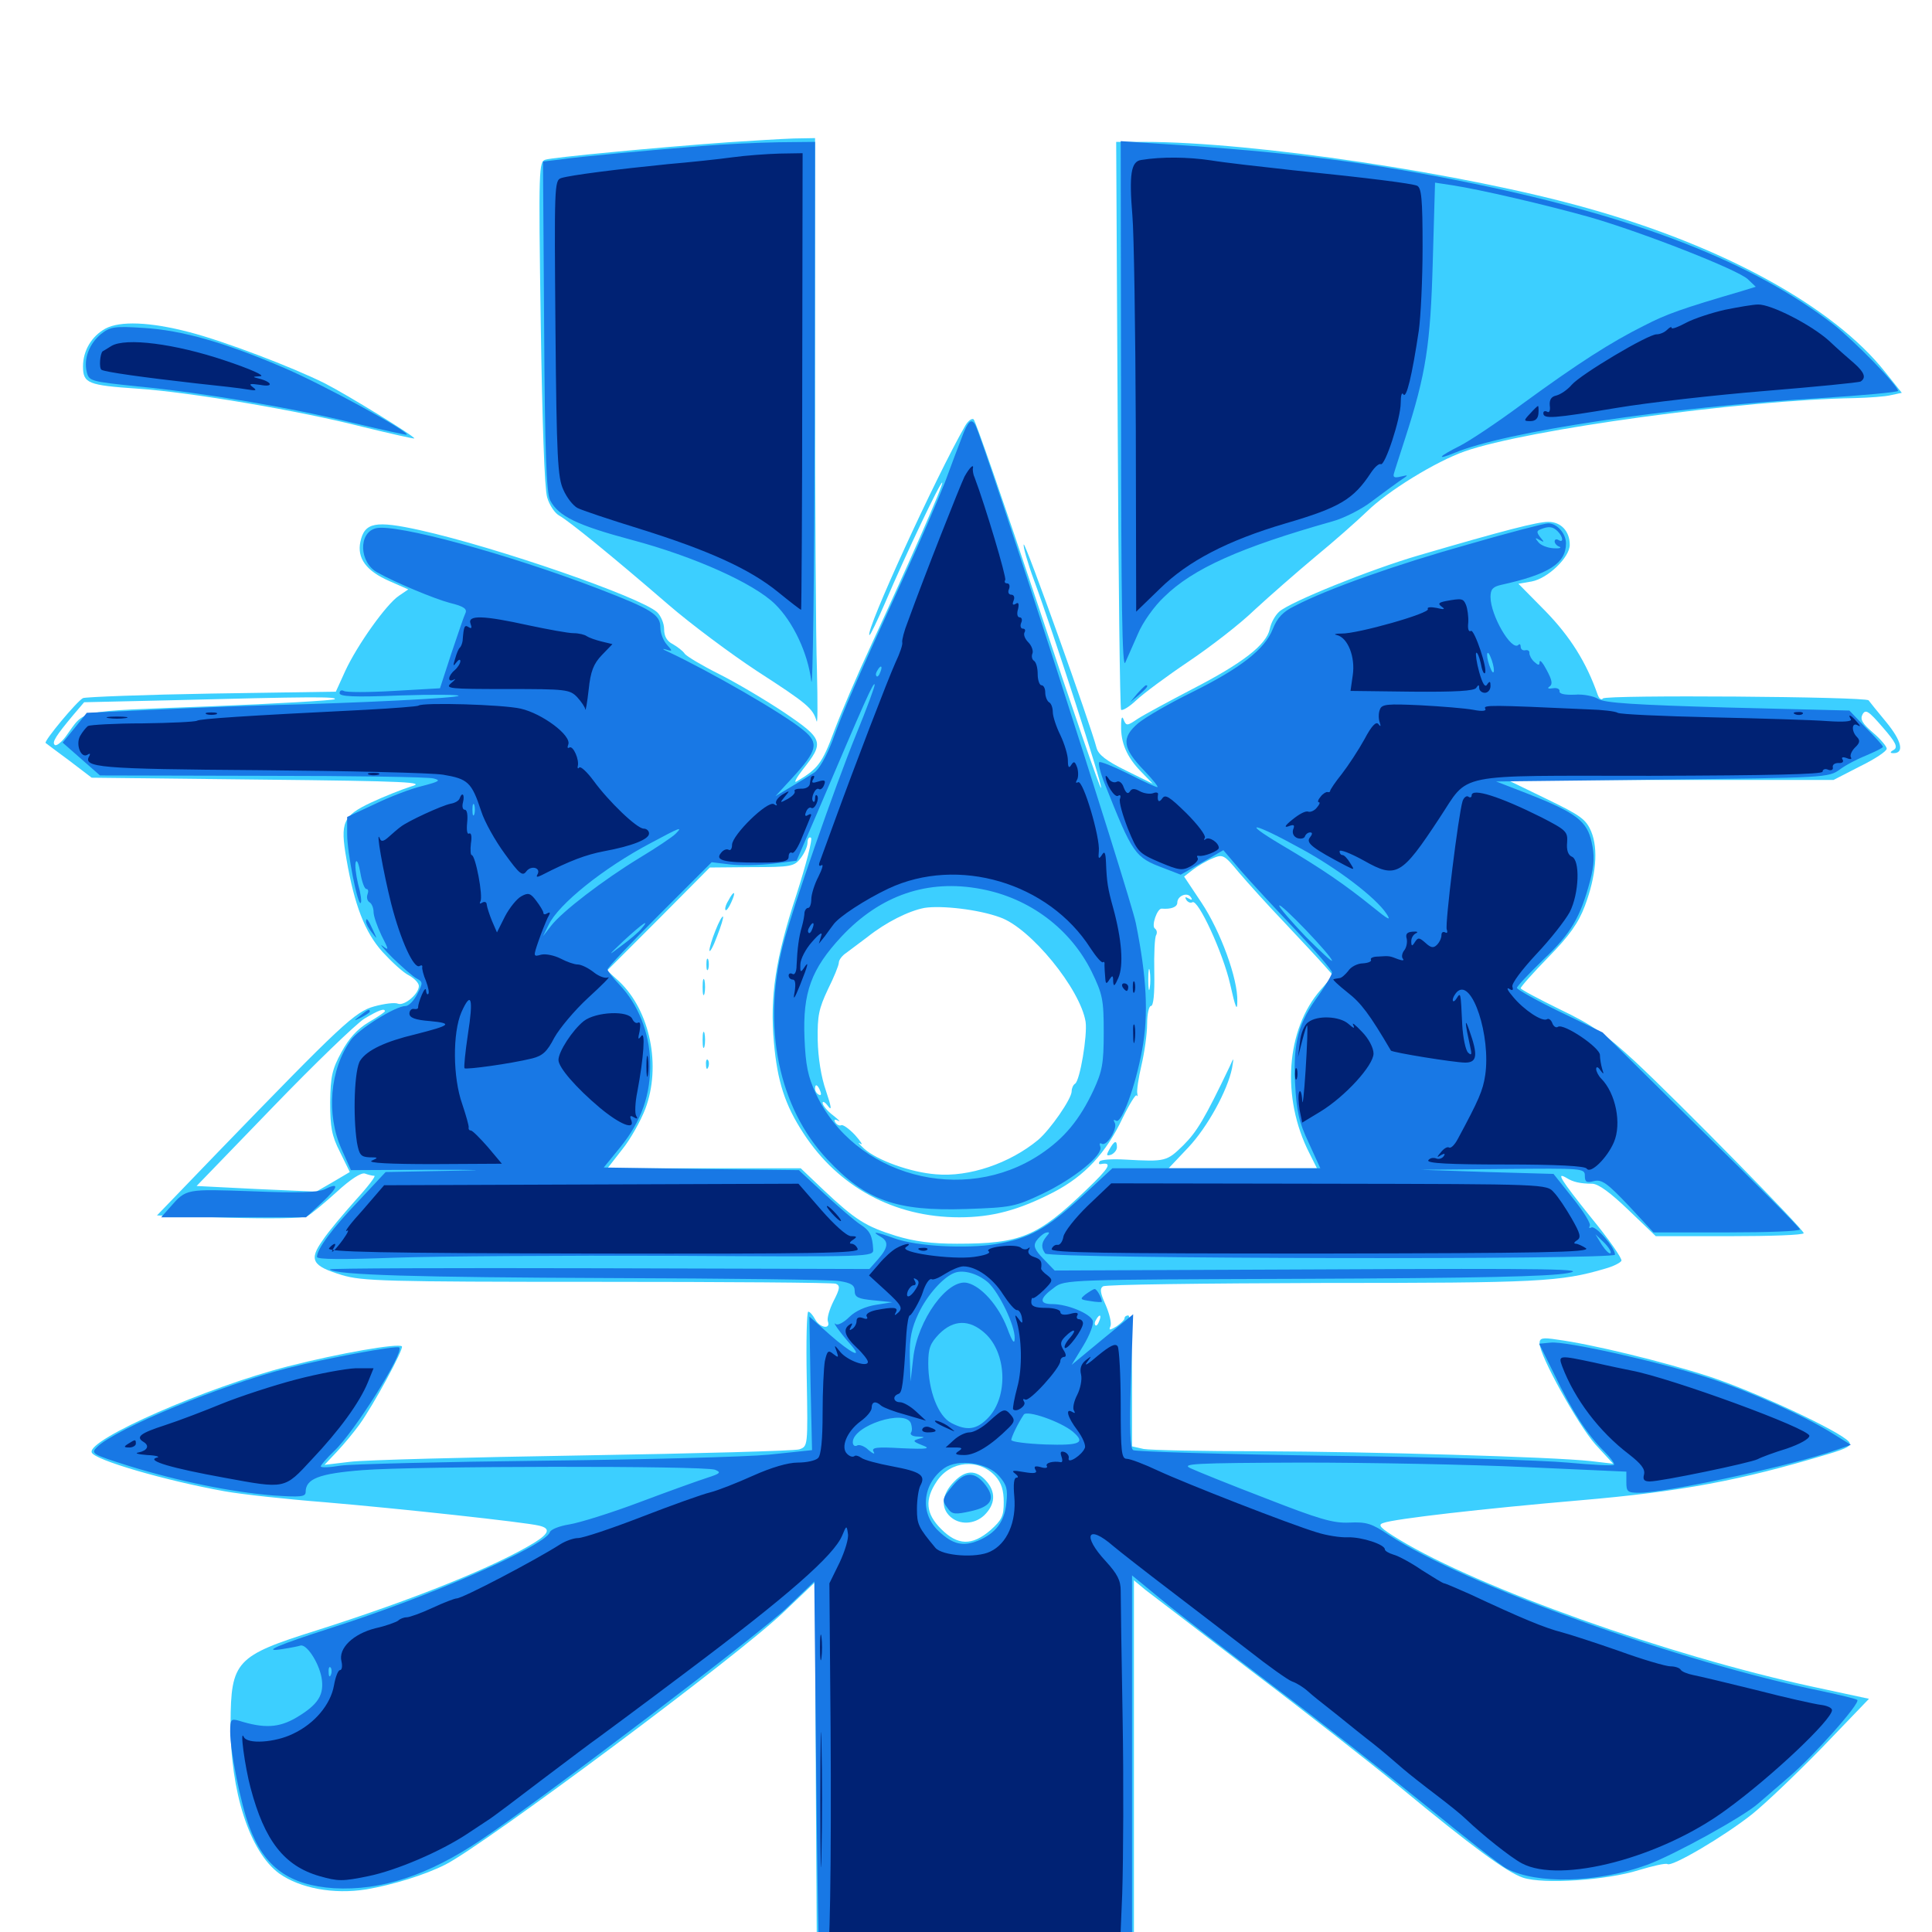 <svg xmlns="http://www.w3.org/2000/svg" viewBox="0 -1000 1000 1000">
	<path fill="#3ccfff" d="M376.953 -926.367C339.062 -923.633 286.328 -918.555 282.422 -917.383C278.906 -916.406 278.711 -913.672 279.883 -833.008C280.664 -781.25 281.836 -747.07 283.203 -742.578C284.375 -738.477 287.305 -734.18 289.648 -733.008C294.531 -730.273 316.016 -712.891 346.094 -686.914C357.617 -676.953 378.32 -661.523 391.992 -652.539C417.969 -635.742 420.703 -633.398 422.656 -626.758C423.242 -624.609 423.242 -636.328 422.852 -652.93C422.266 -669.531 421.875 -738.281 421.875 -805.859V-928.516L410.742 -928.32C404.492 -928.125 389.258 -927.148 376.953 -926.367ZM578.516 -780.273C578.906 -699.805 579.688 -633.398 580.273 -632.617C581.055 -632.031 584.57 -634.18 588.086 -637.5C591.797 -641.016 603.906 -650 615.234 -657.617C626.562 -665.234 641.992 -677.148 649.414 -684.375C657.031 -691.406 671.094 -703.711 680.664 -711.719C690.43 -719.727 702.344 -730.273 707.422 -735.156C718.359 -745.898 743.164 -761.133 758.203 -766.406C790.625 -777.734 901.953 -792.969 959.961 -793.945C967.383 -794.141 975.977 -794.727 978.906 -795.508L984.375 -796.68L975.781 -807.422C949.023 -841.211 892.188 -872.461 821.875 -892.188C758.398 -910.156 648.828 -926.562 592.188 -926.562H577.734ZM54.492 -829.883C47.461 -825.977 42.969 -818.555 42.969 -810.352C42.969 -801.562 45.508 -800.586 71.289 -798.828C98.047 -797.07 155.664 -787.305 187.5 -779.102C201.953 -775.586 214.062 -772.852 214.453 -773.047C215.234 -773.828 179.688 -795.703 168.164 -801.562C151.367 -809.961 116.016 -823.438 97.852 -828.125C77.539 -833.398 62.109 -833.984 54.492 -829.883ZM499.609 -779.688C484.375 -753.125 447.852 -673.438 450 -671.289C450.391 -670.898 453.906 -678.32 458.008 -687.695C469.141 -713.867 486.914 -750.977 487.695 -750.195C488.477 -749.414 470.898 -709.375 450.781 -665.82C443.75 -650.781 435.156 -630.664 431.641 -621.289C425.586 -604.883 423.242 -601.953 412.305 -595.508C410.742 -594.531 412.109 -597.266 415.43 -601.562C426.758 -615.82 426.367 -617.383 405.859 -631.25C395.898 -637.891 380.664 -646.875 372.07 -651.172C363.477 -655.469 355.664 -660.156 354.492 -661.523C353.516 -663.086 350.586 -665.234 348.242 -666.602C345.117 -668.164 343.75 -670.703 343.75 -674.414C343.75 -677.344 341.992 -681.445 340.039 -683.203C331.25 -691.016 257.617 -716.602 217.383 -725.586C194.336 -730.664 188.672 -729.688 186.523 -719.531C184.766 -711.133 189.453 -704.492 201.562 -699.219L211.328 -694.922L206.445 -691.602C200 -687.305 184.961 -666.211 178.711 -652.734L173.828 -641.992L109.766 -641.016C74.609 -640.43 44.531 -639.258 42.969 -638.672C39.844 -637.109 22.461 -616.211 23.633 -615.43C24.023 -615.039 29.688 -610.938 35.938 -606.25L47.461 -597.461L134.57 -596.484C211.523 -595.703 220.703 -595.117 212.891 -592.969C208.008 -591.406 198.633 -587.695 191.992 -584.57C177.539 -577.734 175.977 -574.414 179.297 -555.469C183.398 -531.641 188.867 -517.383 198.047 -507.227C202.734 -502.148 208.789 -496.484 211.719 -495.117C214.453 -493.555 216.797 -491.211 216.797 -489.648C216.797 -485.547 209.375 -479.297 206.055 -480.469C204.297 -481.25 198.828 -480.469 193.75 -479.102C183.789 -476.367 176.953 -469.922 112.305 -403.125L81.25 -370.898L118.359 -369.727C139.648 -369.141 156.836 -369.336 158.984 -370.508C160.938 -371.484 167.773 -377.148 174.219 -383.008C181.445 -389.648 186.914 -393.164 188.867 -392.578C190.43 -391.992 192.578 -391.406 193.75 -391.406C194.727 -391.406 190.43 -385.742 183.984 -378.711C177.734 -371.68 169.922 -362.5 166.992 -358.008C159.766 -347.852 161.523 -344.727 176.953 -340.039C187.5 -336.914 198.633 -336.523 309.18 -336.523C375.586 -336.523 431.055 -336.133 432.617 -335.547C434.961 -334.57 434.766 -333.008 431.445 -326.562C429.297 -322.266 427.93 -317.578 428.516 -316.016C430.078 -311.719 424.219 -312.695 421.875 -317.188C420.703 -319.336 419.141 -321.094 418.359 -321.094C417.578 -321.094 417.188 -305.469 417.578 -286.133C418.164 -251.367 418.164 -251.367 413.672 -249.805C411.133 -249.023 360.938 -247.656 301.758 -246.68C242.773 -245.703 188.477 -244.336 181.055 -243.359L167.969 -241.797L174.414 -248.633C178.125 -252.539 183.203 -258.789 185.938 -262.5C193.164 -272.461 209.18 -301.953 208.008 -303.125C206.25 -304.883 175.781 -299.609 149.023 -292.773C107.031 -282.031 45.117 -254.883 47.461 -248.242C48.633 -244.336 85.742 -233.594 116.211 -228.125C124.805 -226.562 148.047 -224.023 167.969 -222.461C207.227 -219.141 271.68 -212.109 278.906 -210.352C284.961 -208.984 284.375 -206.445 276.953 -201.758C256.641 -189.258 214.648 -172.266 163.672 -156.055C122.07 -142.969 119.531 -140.234 119.336 -108.203C119.141 -72.656 129.297 -41.406 144.531 -30.273C155.273 -22.656 172.656 -19.336 189.648 -22.07C203.32 -24.414 219.922 -29.492 230.664 -34.961C250.977 -45.312 382.812 -143.555 405.664 -165.625L421.875 -181.055L422.266 -79.688L422.852 21.68H504.883H586.914V-80.078V-182.031L592.773 -177.148C596.094 -174.609 621.094 -155.469 648.438 -134.57C675.781 -113.867 710.156 -86.914 724.609 -75C761.914 -44.141 780.078 -30.859 788.281 -28.125C798.828 -24.609 831.641 -26.758 848.242 -32.031C855.469 -34.18 862.109 -35.742 863.086 -35.156C865.43 -33.594 892.578 -49.609 906.836 -60.938C913.672 -66.406 930.078 -82.031 943.359 -95.703L967.383 -120.703L938.281 -126.953C863.281 -143.164 765.82 -177.93 724.219 -203.125C714.258 -209.18 712.891 -210.742 716.016 -211.719C721.68 -213.867 767.773 -219.141 817.773 -223.438C870.312 -227.93 901.172 -233.789 945.898 -247.266C956.445 -250.391 958.594 -251.758 957.031 -253.711C952.539 -259.18 908.008 -279.883 884.766 -287.5C860.742 -295.312 823.633 -304.297 805.859 -306.641C798.242 -307.812 796.875 -307.422 796.875 -304.688C796.875 -298.242 816.797 -262.5 825.781 -252.344L834.961 -242.383L823.242 -243.75C803.906 -245.898 709.766 -248.633 652.148 -248.828C622.461 -248.828 595.312 -249.414 591.992 -250L585.938 -251.367V-285.156C585.938 -306.445 585.156 -319.141 583.984 -319.141C583.008 -319.141 582.031 -318.555 582.031 -317.578C582.031 -316.797 580.078 -315.039 577.93 -313.477C574.219 -311.328 573.828 -311.328 574.805 -313.672C575.391 -315.234 574.219 -320.117 572.266 -324.609C569.531 -330.664 569.141 -333.008 570.898 -334.18C572.266 -335.156 623.438 -335.742 684.57 -335.938C796.094 -335.938 807.812 -336.523 830.859 -343.359C835.156 -344.531 838.867 -346.484 839.258 -347.461C839.648 -348.633 832.617 -358.789 823.438 -369.922C807.812 -389.453 805.078 -393.75 810.938 -390.234C814.062 -388.281 817.773 -387.305 824.219 -387.305C827.539 -387.109 833.594 -382.617 842.969 -373.633L857.031 -360.156H895.312C916.406 -360.156 933.594 -360.742 933.594 -361.719C933.594 -363.672 869.141 -429.297 846.094 -450.781C831.055 -464.648 824.219 -469.531 807.422 -477.539C796.289 -483.008 787.109 -487.891 787.109 -488.477C787.109 -489.258 793.555 -496.484 801.367 -504.492C812.305 -515.625 816.992 -522.266 820.312 -531.055C826.172 -546.68 827.344 -560.547 823.633 -569.531C820.898 -575.977 818.164 -577.93 800.391 -586.523L780.273 -596.289H864.648H949.023L962.695 -603.32C970.312 -607.031 976.562 -611.133 976.562 -612.5C976.562 -613.672 973.438 -617.383 969.336 -620.898C963.867 -625.586 962.695 -627.734 964.062 -630.273C965.625 -633.008 967.188 -632.031 974.414 -623.633C981.25 -615.82 982.422 -613.281 980.273 -611.914C978.125 -610.742 978.125 -610.156 980.078 -610.156C985.742 -610.156 984.375 -616.406 976.367 -626.172C971.68 -631.836 967.578 -636.914 967.188 -637.5C965.82 -639.453 831.055 -640.43 829.688 -638.477C828.906 -637.5 827.734 -638.281 826.953 -640.43C821.094 -657.227 812.695 -670.508 800 -683.594L785.938 -697.852L792.773 -699.023C801.172 -700.586 812.5 -711.523 812.5 -717.969C812.5 -725 808.008 -729.883 801.367 -729.883C795.703 -729.883 778.906 -725.586 734.18 -712.5C709.375 -705.273 667.773 -688.477 662.109 -683.398C659.961 -681.445 657.812 -677.539 657.227 -674.414C655.469 -666.211 642.969 -656.641 617.188 -643.359C604.883 -636.914 592.188 -630.078 588.867 -627.93C583.398 -624.219 583.008 -624.219 581.641 -627.344C580.859 -629.688 580.273 -628.711 580.273 -624.414C580.078 -615.625 583.203 -608.203 590.43 -600.781L596.68 -594.336L582.812 -601.172C572.461 -606.25 568.555 -609.375 567.578 -612.891C564.648 -624.414 530.469 -720.117 529.883 -718.164C529.492 -717.188 531.836 -708.789 535.156 -699.805C545.117 -672.852 570.508 -594.336 569.922 -592.188C569.531 -591.211 554.883 -633.594 537.5 -686.133C519.922 -738.867 504.883 -782.422 503.906 -783.008C502.93 -783.594 500.977 -782.031 499.609 -779.688ZM173.242 -638.086C172.461 -637.5 143.164 -635.742 108.008 -634.375C37.5 -631.641 44.531 -633.008 33.984 -618.75C31.641 -615.625 29.102 -613.672 28.32 -614.453C26.758 -615.82 29.102 -619.336 37.891 -629.883L43.555 -636.523L86.719 -637.5C161.719 -639.453 174.609 -639.453 173.242 -638.086ZM940.82 -636.133C928.711 -636.914 900 -637.305 876.953 -637.109C835.938 -636.914 836.328 -636.719 895.703 -635.547C929.102 -634.766 957.422 -633.594 958.594 -632.812C959.766 -632.227 961.133 -632.422 961.719 -633.203C962.305 -634.18 952.93 -635.547 940.82 -636.133ZM412.109 -536.523C401.367 -503.906 398.438 -483.984 400.586 -460.352C402.344 -440.43 406.25 -428.125 415.82 -413.477C433.984 -385.547 462.891 -369.922 496.484 -369.922C513.672 -369.922 527.344 -373.633 545.508 -383.008C561.523 -391.406 572.461 -403.125 581.055 -421.289C584.57 -428.516 587.891 -433.789 588.281 -433.008C588.867 -432.227 588.867 -432.617 588.672 -433.984C588.281 -435.352 589.258 -441.992 590.82 -448.633C592.383 -455.273 593.75 -464.844 593.75 -470.117C593.75 -475.195 594.727 -479.297 595.703 -479.297C597.07 -479.297 597.656 -485.742 597.461 -496.68C597.266 -506.25 597.656 -515.039 598.438 -516.016C599.023 -517.188 598.828 -518.555 597.852 -519.336C595.703 -520.508 599.023 -530.078 601.367 -529.688C606.055 -529.297 609.375 -530.469 609.375 -532.812C609.375 -536.328 614.648 -538.477 616.406 -535.547C617.383 -534.18 616.797 -533.984 615.234 -534.961C613.477 -535.938 613.086 -535.742 614.062 -534.18C614.844 -533.008 616.211 -532.422 617.188 -533.008C620.117 -534.766 633.008 -506.836 636.719 -490.625C639.453 -478.32 640.43 -476.172 640.43 -481.641C640.82 -493.359 631.641 -518.164 621.875 -532.812L612.891 -546.289L617.383 -549.805C619.922 -551.758 624.609 -554.492 627.539 -555.664C633.008 -558.008 633.594 -557.617 641.211 -548.438C645.703 -543.164 656.25 -531.445 665.039 -522.266C673.633 -513.086 682.812 -503.32 685.352 -500.391L690.039 -495.117L683.594 -487.695C665.625 -467.188 663.086 -431.836 677.734 -403.125L681.641 -395.312H643.359H604.883L615.039 -406.055C625 -416.602 635.352 -435.547 637.695 -447.07C638.672 -452.93 638.672 -452.93 636.523 -448.047C623.438 -420.703 619.531 -414.258 612.5 -407.227C603.906 -398.828 603.32 -398.633 582.422 -399.805C575.586 -400.195 569.727 -399.805 569.141 -398.828C568.555 -397.852 568.75 -397.266 569.727 -397.461C575.977 -398.633 574.414 -395.703 562.305 -384.18C536.914 -359.766 528.32 -356.25 495.312 -356.25C482.227 -356.25 473.242 -357.422 463.672 -360.352C448.047 -365.234 442.773 -368.555 426.367 -383.984L414.453 -395.312H364.453H314.453L322.07 -405.078C326.367 -410.352 331.641 -419.922 333.984 -425.977C342.383 -448.242 336.523 -476.758 320.508 -491.992L314.258 -497.656L340.82 -524.219L367.383 -550.977L389.258 -551.172C409.57 -551.172 411.133 -551.562 414.453 -555.859C416.406 -558.398 417.969 -561.914 417.969 -563.867C417.969 -565.82 418.75 -566.992 419.727 -566.406C420.703 -565.82 417.188 -552.344 412.109 -536.523ZM504.492 -538.477C505.664 -539.062 504.688 -539.453 501.953 -539.453C499.219 -539.453 498.242 -539.062 499.609 -538.477C500.781 -538.086 503.125 -538.086 504.492 -538.477ZM517.578 -525.195C533.398 -519.727 559.18 -488.086 561.914 -471.094C562.891 -464.062 558.984 -440.625 556.445 -439.062C555.469 -438.477 554.688 -436.719 554.688 -435.156C554.688 -431.25 543.555 -415.234 537.305 -409.961C522.656 -397.852 501.562 -390.625 484.375 -392.188C471.484 -393.164 453.906 -399.414 447.266 -405.469C444.531 -408.008 443.555 -409.18 445.312 -408.008C446.875 -407.031 445.703 -408.984 442.578 -412.5C439.453 -415.82 436.133 -418.164 435.352 -417.578C434.57 -417.188 433.203 -417.773 432.422 -418.945C431.445 -420.508 432.031 -420.898 433.789 -419.922C435.352 -419.141 434.18 -420.312 431.25 -422.656C428.125 -425 425.781 -427.93 425.781 -429.102C425.781 -430.273 427.148 -429.492 428.711 -427.344C430.664 -424.805 430.273 -427.148 427.539 -435.352C425 -442.578 423.438 -452.539 423.242 -461.719C423.047 -474.219 423.828 -477.93 428.516 -487.891C431.641 -494.141 434.18 -500.391 434.18 -501.758C434.18 -503.125 435.938 -505.469 438.086 -506.836C440.234 -508.398 445.117 -512.109 449.023 -515.039C458.594 -522.656 470.312 -528.516 478.516 -530.078C487.305 -531.445 506.445 -529.297 517.578 -525.195ZM595.117 -488.672C594.727 -486.133 594.336 -488.086 594.336 -492.969C594.336 -497.852 594.727 -499.805 595.117 -497.461C595.508 -494.922 595.508 -491.016 595.117 -488.672ZM199.219 -476.562C199.219 -476.172 195.508 -473.633 190.82 -470.898C184.961 -467.383 180.664 -462.695 176.758 -455.469C171.875 -446.484 171.094 -442.969 170.898 -429.492C170.898 -416.602 171.68 -412.109 175.977 -403.711L181.055 -393.359L172.461 -388.281L163.672 -383.203L132.812 -384.57L101.758 -386.133L141.211 -426.953C162.891 -449.414 184.18 -469.922 188.477 -472.656C195.898 -477.148 199.219 -478.32 199.219 -476.562ZM424.609 -435.156C425.195 -433.594 425 -432.812 423.828 -433.398C422.656 -433.984 421.875 -435.352 421.875 -436.523C421.875 -439.258 423.242 -438.672 424.609 -435.156ZM595.312 -347.07C598.242 -347.461 595.703 -347.852 589.844 -347.852C583.984 -347.852 581.445 -347.461 584.57 -347.07C587.5 -346.68 592.188 -346.68 595.312 -347.07ZM612.891 -345.117C614.648 -345.703 612.695 -346.094 608.398 -345.898C604.102 -345.898 602.539 -345.508 605.078 -345.117C607.422 -344.727 610.938 -344.727 612.891 -345.117ZM568.945 -316.211C568.359 -314.453 567.383 -313.477 566.992 -314.062C566.406 -314.648 566.602 -315.82 567.383 -316.992C569.141 -320.117 570.312 -319.531 568.945 -316.211ZM515.234 -235.938C518.359 -232.422 519.531 -228.516 519.531 -222.461C519.531 -215.234 518.555 -213.281 512.695 -208.008C503.125 -199.805 495.703 -200 487.109 -208.594C479.102 -216.602 478.516 -223.828 484.961 -233.398C491.992 -243.945 506.641 -245.312 515.234 -235.938ZM376.953 -533.789C375.586 -531.641 375 -529.297 375.586 -528.906C375.977 -528.516 377.344 -530.273 378.516 -533.008C381.25 -538.867 379.883 -539.453 376.953 -533.789ZM370.312 -518.359C368.555 -514.062 367.188 -509.375 367.188 -508.008C367.383 -506.836 369.141 -509.961 371.094 -515.234C373.242 -520.703 374.609 -525.195 374.219 -525.586C373.828 -525.977 372.07 -522.852 370.312 -518.359ZM365.625 -500.781C365.625 -498.047 366.016 -497.07 366.602 -498.438C366.992 -499.609 366.992 -501.953 366.602 -503.32C366.016 -504.492 365.625 -503.516 365.625 -500.781ZM363.672 -489.062C363.672 -485.352 364.062 -483.789 364.648 -485.742C365.039 -487.5 365.039 -490.625 364.648 -492.578C364.062 -494.336 363.672 -492.773 363.672 -489.062ZM363.672 -461.719C363.672 -458.008 364.062 -456.445 364.648 -458.398C365.039 -460.156 365.039 -463.281 364.648 -465.234C364.062 -466.992 363.672 -465.43 363.672 -461.719ZM365.43 -448.828C365.43 -446.68 366.016 -446.094 366.602 -447.656C367.188 -449.023 366.992 -450.781 366.406 -451.367C365.82 -452.148 365.234 -450.977 365.43 -448.828ZM574.219 -405.078C572.461 -401.953 572.656 -401.562 575.195 -402.344C576.758 -403.125 578.125 -404.688 578.125 -406.25C578.125 -410.156 576.758 -409.57 574.219 -405.078ZM493.945 -233.203C487.5 -226.758 486.719 -219.727 491.797 -215.039C496.68 -210.547 504.297 -210.938 509.375 -215.625C515.234 -221.289 515.625 -227.734 510.352 -233.594C505.273 -239.258 499.805 -239.258 493.945 -233.203Z"/>
	<path fill="#1878e5" d="M363.281 -924.414C336.523 -922.266 300 -918.945 289.453 -917.383L281.055 -916.406L281.641 -831.055C282.031 -766.016 282.812 -744.727 284.766 -741.016C289.062 -732.812 298.633 -728.125 327.148 -720.508C359.375 -711.914 390.234 -698.047 401.172 -687.305C410.547 -678.125 418.164 -661.914 419.922 -647.461C420.703 -641.406 421.484 -701.758 421.68 -781.641L421.875 -926.562L402.93 -926.367C392.383 -926.172 374.609 -925.391 363.281 -924.414ZM580.273 -789.648C580.273 -688.867 580.859 -653.516 582.422 -657.031C583.594 -659.766 586.523 -666.406 589.062 -672.07C591.406 -677.734 597.461 -686.328 602.539 -691.016C617.383 -705.664 641.797 -716.602 689.453 -730.078C695.312 -731.641 704.688 -736.328 709.961 -740.43C715.43 -744.531 722.07 -749.414 724.609 -751.172C729.297 -754.297 729.297 -754.297 725 -753.32C721.875 -752.539 720.898 -752.93 721.484 -754.883C721.875 -756.445 724.609 -764.648 727.344 -773.242C738.086 -806.445 740.43 -821.68 741.602 -864.648L742.773 -905.469L751.758 -904.102C765.82 -901.953 799.609 -894.141 823.242 -887.5C850.195 -879.688 899.219 -860.547 904.688 -855.469L908.789 -851.562L901.172 -849.219C870.508 -840.234 862.695 -837.5 850.977 -831.445C833.789 -822.852 816.992 -812.109 788.086 -791.016C775.195 -781.445 760.547 -771.68 755.469 -769.141C744.531 -763.672 742.969 -761.523 752.93 -765.625C779.102 -776.562 863.867 -789.258 942.188 -793.945C964.258 -795.312 982.422 -797.07 982.422 -797.656C982.422 -800.391 959.766 -823.633 949.023 -832.031C907.227 -864.258 848.047 -887.305 763.086 -904.883C708.594 -916.016 668.164 -921.289 600.195 -925.586L580.078 -926.953ZM52.344 -827.148C46.289 -822.266 43.164 -814.258 44.922 -807.422C46.094 -802.734 46.875 -802.539 71.289 -800C105.469 -796.68 150.391 -789.062 183.008 -781.055C197.852 -777.539 210.156 -774.805 210.547 -775C211.914 -776.562 166.797 -801.172 147.07 -809.57C116.602 -822.656 94.141 -829.102 74.219 -830.273C59.375 -831.25 57.031 -830.859 52.344 -827.148ZM497.852 -773.633C496.094 -769.141 492.188 -758.789 489.258 -750.781C486.133 -742.773 476.367 -719.922 467.188 -700C442.969 -647.07 436.523 -632.227 430.859 -616.602C427.734 -608.398 423.828 -601.562 421.289 -600C418.945 -598.438 413.477 -595.117 409.18 -592.578L401.367 -587.891L410.352 -597.656C423.047 -611.523 424.023 -615.43 415.82 -622.07C405.469 -630.664 367.383 -652.539 345.703 -662.695C342.969 -663.867 342.578 -664.453 344.531 -663.867C348.242 -662.695 348.242 -662.891 345.117 -666.406C343.359 -668.359 341.797 -672.266 341.797 -675.195C341.797 -681.836 337.5 -684.57 310.156 -695.117C262.891 -713.281 204.688 -729.102 194.531 -726.562C185.352 -724.219 185.938 -708.789 195.312 -703.711C204.297 -698.633 224.805 -690.039 233.008 -687.891C240.234 -686.133 241.992 -684.766 240.82 -682.422C240.039 -680.859 236.914 -671.484 233.594 -661.719L227.734 -643.75L203.906 -642.383C190.625 -641.602 178.906 -641.602 177.93 -642.383C176.758 -642.969 175.781 -642.578 175.781 -641.211C175.781 -639.453 183.398 -639.062 207.227 -640.039C224.414 -640.625 238.086 -640.43 237.305 -639.844C236.328 -638.672 186.328 -636.133 138.672 -634.961C125.195 -634.57 98.633 -633.594 79.492 -632.617L44.922 -631.055L38.672 -623.242L32.422 -615.625L42.188 -607.031L51.758 -598.633L135.742 -598.438C182.031 -598.438 221.875 -597.852 224.414 -597.07C228.32 -596.094 227.539 -595.508 218.555 -593.164C212.695 -591.797 201.562 -587.5 193.945 -583.789L179.688 -577.148V-568.164C179.688 -558.789 185.156 -531.055 186.719 -532.617C187.305 -533.203 186.719 -537.5 185.352 -542.383C184.18 -547.266 183.594 -552.539 184.18 -553.906C184.766 -555.273 185.742 -552.734 186.523 -548.242C187.305 -543.555 188.672 -539.844 189.648 -539.844C190.625 -539.844 190.82 -538.672 190.234 -537.109C189.648 -535.547 190.039 -533.789 191.211 -533.008C192.383 -532.422 193.359 -530.078 193.359 -527.93C193.359 -525.781 195.312 -520.312 197.461 -515.82C201.367 -508.203 201.367 -507.812 198.047 -510.352C196.094 -511.914 198.242 -509.18 203.125 -504.297C208.008 -499.609 213.477 -494.727 215.625 -493.555C218.945 -491.797 218.945 -491.211 216.016 -485.547C214.258 -482.031 211.523 -479.297 209.961 -479.297C204.688 -479.297 185.742 -467.383 181.641 -461.719C170.703 -446.484 168.75 -423.242 176.758 -405.273L181.641 -394.336L221.289 -394.531C251.758 -394.531 253.906 -394.336 230.273 -393.945L199.609 -393.359L185.742 -378.516C172.07 -364.258 164.062 -353.516 164.062 -349.414C164.062 -348.047 177.93 -348.047 204.492 -349.023C226.953 -349.805 291.797 -350.195 348.633 -350C451.172 -349.414 452.148 -349.414 451.953 -353.32C451.562 -360.547 450.195 -363.086 445.312 -366.211C442.578 -367.969 434.375 -375 426.953 -381.836L413.477 -394.336L362.891 -394.922L312.5 -395.703L321.094 -406.25C332.031 -419.727 336.914 -433.398 336.523 -450.391C336.133 -465.625 330.273 -480.273 320.508 -490.43C317.188 -493.945 314.453 -497.461 314.453 -498.242C314.453 -499.219 326.562 -511.914 341.406 -526.758L368.359 -553.711L378.125 -552.539C383.398 -551.953 393.164 -552.148 400 -552.93L412.305 -554.492L422.852 -578.906C448.047 -638.086 452.148 -647.266 452.734 -645.703C452.93 -644.922 448.633 -633.203 443.164 -619.922C432.031 -592.578 410.156 -529.688 405.273 -510.938C394.336 -468.555 403.125 -426.562 428.125 -400C448.242 -378.516 463.867 -373.047 500 -374.219C523.438 -375 525.391 -375.391 539.453 -382.031C555.859 -389.844 571.094 -402.148 569.531 -406.445C568.945 -408.008 569.141 -408.594 570.312 -408.008C572.852 -406.445 578.711 -416.016 576.953 -418.945C576.172 -420.312 576.367 -420.703 577.734 -419.922C580.469 -418.164 587.695 -437.5 591.211 -456.836C594.531 -475 593.555 -494.141 587.891 -522.266C584.766 -537.305 508.594 -774.219 504.688 -780.273C502.734 -783.594 500.977 -782.031 497.852 -773.633ZM455.664 -652.148C455.078 -650.391 454.102 -649.414 453.711 -650C453.125 -650.586 453.32 -651.758 454.102 -652.93C455.859 -656.055 457.031 -655.469 455.664 -652.148ZM260.352 -640.039C261.523 -640.625 260.156 -641.016 256.836 -641.016C253.711 -641.016 252.539 -640.625 254.492 -640.039C256.25 -639.648 258.984 -639.648 260.352 -640.039ZM245.508 -578.516C244.922 -577.148 244.531 -578.125 244.531 -580.859C244.531 -583.594 244.922 -584.57 245.508 -583.398C245.898 -582.031 245.898 -579.688 245.508 -578.516ZM349.609 -568.359C348.047 -566.797 339.648 -561.133 330.859 -555.859C312.305 -544.531 290.82 -528.125 285.156 -520.703L281.055 -515.43L283.984 -521.289C289.062 -532.031 312.5 -550.781 336.523 -563.477C352.148 -571.875 353.711 -572.461 349.609 -568.359ZM507.812 -539.844C533.008 -535.156 554.102 -519.141 565.039 -497.07C570.703 -485.352 571.289 -482.617 571.289 -465.625C571.289 -449.414 570.508 -445.508 566.016 -435.742C558.789 -420.312 550.781 -410.742 538.477 -402.539C498.633 -375.977 442.188 -391.211 422.266 -433.984C418.164 -442.773 416.992 -448.633 416.406 -462.695C415.43 -486.328 419.922 -498.438 435.547 -515.234C455.664 -536.719 480.273 -545.117 507.812 -539.844ZM332.031 -519.336C330.664 -517.578 325.781 -513.477 321.484 -510.352C314.258 -504.883 314.453 -505.078 323.047 -513.281C332.812 -522.266 336.719 -524.805 332.031 -519.336ZM759.766 -718.164C723.438 -708.008 687.305 -695.312 670.117 -686.328C664.062 -683.398 661.133 -680.273 658.789 -674.414C654.688 -663.867 641.992 -654.102 616.797 -641.602C605.664 -636.133 593.359 -629.102 589.258 -625.781C580.273 -618.164 580.859 -612.891 592.383 -600.977C596.875 -596.289 599.805 -592.578 599.023 -592.578C598.242 -592.578 591.406 -595.703 583.789 -599.609C576.172 -603.32 569.531 -606.055 568.945 -605.469C568.359 -604.883 569.531 -599.805 571.875 -594.141C586.328 -557.812 587.305 -556.25 602.539 -550.586L611.133 -547.266L622.07 -553.516L633.203 -559.961L642.188 -549.414C647.266 -543.555 659.961 -529.883 670.312 -518.945C680.859 -507.812 689.453 -497.852 689.453 -496.68C689.453 -495.508 686.328 -490.234 682.617 -484.961C672.07 -470.703 669.336 -460.742 670.312 -439.648C671.094 -424.805 672.266 -419.336 677.344 -408.594L683.398 -395.312H629.492H575.781L559.961 -380.664C541.602 -363.867 532.812 -358.984 515.43 -356.055C500.195 -353.516 474.609 -354.883 463.086 -358.984C453.32 -362.5 450.586 -362.891 455.664 -359.961C460.156 -357.422 459.766 -354.297 454.492 -348.242L450 -343.164L309.961 -343.555C232.812 -343.75 170.312 -343.555 170.703 -342.969C173.633 -340.039 216.406 -338.867 315.43 -338.477C376.758 -338.281 430.273 -337.695 434.57 -336.914C440.625 -335.938 442.383 -334.766 442.383 -331.836C442.383 -328.516 444.141 -327.734 452.148 -326.953L461.914 -325.977L453.32 -324.609C448.242 -323.828 442.773 -321.484 439.648 -318.359C436.719 -315.43 433.594 -313.867 432.617 -314.648C430.273 -316.602 435.352 -309.57 440.234 -304.102C447.07 -296.289 440.625 -299.414 429.492 -309.18L418.945 -318.555L419.531 -283.984L420.312 -249.414L398.047 -247.07C385.938 -245.898 333.398 -244.531 281.25 -243.945C229.102 -243.359 181.836 -242.188 176.367 -241.406C170.703 -240.43 166.016 -240.234 166.016 -241.016C166.016 -241.602 169.141 -245.312 173.047 -249.023C183.398 -258.789 209.375 -300 206.641 -302.539C205.469 -303.711 169.336 -297.07 148.633 -291.797C114.258 -283.008 59.961 -260.547 50.195 -250.977C46.875 -247.656 47.656 -247.266 66.797 -241.211C92.773 -233.203 119.727 -227.734 141.211 -225.977C155.469 -225 158.203 -225.195 158.203 -227.734C158.203 -234.57 165.039 -237.305 187.695 -239.062C214.258 -241.211 364.453 -241.406 370.117 -239.258C373.438 -237.891 372.852 -237.305 366.211 -235.156C361.914 -233.789 346.094 -228.125 331.055 -222.461C316.016 -216.797 299.609 -211.719 294.531 -210.938C289.648 -210.156 284.961 -208.398 284.57 -206.836C281.641 -199.609 222.07 -173.438 170.898 -157.227C144.141 -148.633 134.375 -144.531 146.484 -146.484C150.195 -147.07 154.297 -147.852 155.469 -148.242C158.594 -149.219 164.844 -139.844 166.406 -131.836C167.969 -122.852 164.844 -117.773 153.32 -110.938C144.336 -105.664 136.719 -105.273 123.633 -109.375C119.531 -110.547 119.141 -109.961 119.141 -103.711C119.141 -93.555 124.609 -66.211 129.102 -54.297C136.914 -33.398 149.805 -24.219 172.852 -22.656C197.266 -21.289 221.68 -29.297 249.219 -47.852C281.25 -69.336 394.141 -155.078 407.422 -167.969L421.484 -181.445L422.461 -81.25C423.047 -25.977 423.828 19.336 424.219 19.727C425.781 21.484 531.641 23.047 557.227 21.68L585.938 20.312V-82.031V-184.57L601.172 -172.07C609.375 -165.234 635.547 -145.117 659.18 -127.148C682.812 -109.375 718.359 -81.445 738.281 -65.234C758.203 -49.023 776.758 -34.375 779.883 -32.812C795.312 -24.609 826.953 -25.391 852.539 -34.766C866.406 -39.844 902.539 -59.766 910.156 -66.602C912.891 -68.945 919.922 -75 925.781 -80.078C938.867 -91.211 963.086 -118.555 961.328 -120.117C960.547 -120.703 952.539 -122.656 943.359 -124.609C869.727 -139.453 757.812 -179.883 718.945 -205.469C709.961 -211.523 707.227 -212.305 698.438 -211.914C690.039 -211.523 682.812 -213.672 655.273 -224.414C636.914 -231.445 619.531 -238.477 616.211 -240.039C611.133 -242.383 617.969 -242.773 673.828 -242.969C708.789 -242.969 760.742 -241.992 789.648 -240.625L841.797 -238.281V-232.812C841.797 -227.93 842.383 -227.344 848.438 -227.344C862.5 -227.344 926.758 -241.211 950.195 -249.414L958.008 -252.148L949.219 -257.617C934.766 -266.797 906.25 -279.688 884.57 -286.719C858.984 -295.117 810.742 -305.859 802.734 -305.078L796.68 -304.492L804.688 -288.281C813.477 -269.922 821.289 -257.812 830.273 -248.828C833.594 -245.508 835.938 -242.383 835.352 -241.797C834.766 -241.211 824.023 -241.797 811.328 -242.969C798.828 -244.141 743.555 -245.898 688.672 -246.484C633.789 -247.266 587.891 -248.633 586.523 -249.414C584.961 -250.391 584.57 -260.156 585.352 -285.352L586.523 -319.727L570.508 -306.641L554.688 -293.555L560.742 -303.516C564.062 -308.984 566.211 -314.648 565.625 -316.406C564.258 -320.117 552.539 -325 544.727 -325C537.695 -325 537.891 -327.93 545.703 -333.594C550.977 -337.695 553.32 -337.695 674.414 -338.086C764.844 -338.477 801.562 -339.258 811.328 -341.016C822.852 -343.164 803.32 -343.555 685.352 -342.969L545.898 -342.383L540.039 -348.438C535.547 -353.125 534.766 -355.078 536.328 -357.617C537.5 -359.375 539.648 -361.328 541.211 -361.914C543.359 -362.5 543.555 -362.109 541.602 -359.961C538.867 -356.641 538.867 -354.102 541.016 -351.172C543.359 -348.438 835.938 -347.852 835.938 -350.586C835.938 -354.297 825.781 -366.016 823.633 -364.648C822.656 -364.062 822.266 -364.453 822.852 -365.43C823.633 -366.602 819.531 -373.047 814.062 -379.883L804.102 -392.383L769.727 -393.359L735.352 -394.531L777.93 -394.922C819.336 -395.312 820.312 -395.312 820.312 -391.406C820.312 -388.086 821.289 -387.695 825 -388.672C829.102 -389.648 831.836 -387.695 842.969 -375.977L855.859 -362.109H893.75C914.648 -362.109 931.641 -362.695 931.641 -363.672C931.641 -364.453 908.594 -387.695 880.469 -415.234L829.492 -465.625L807.227 -476.367C795.117 -482.227 785.156 -487.891 785.156 -488.672C785.156 -489.453 791.406 -496.094 798.828 -503.32C813.086 -516.797 817.969 -525 823.047 -544.141C825.195 -552.344 825.391 -557.227 823.828 -564.062C821.484 -575 815.82 -579.297 791.016 -589.062L774.414 -595.508L860.352 -596.484C944.727 -597.461 946.484 -597.461 952.344 -601.758C955.469 -604.102 961.914 -607.422 966.406 -609.18C970.898 -611.133 974.609 -612.891 974.609 -613.477C974.609 -614.062 970.703 -618.359 965.82 -623.242L957.227 -632.227L894.141 -633.789C846.484 -635.156 830.273 -636.133 827.148 -638.281C825 -639.648 819.531 -640.82 815.039 -640.43C809.961 -640.234 807.031 -640.82 807.227 -642.188C807.422 -643.359 805.859 -644.141 803.711 -643.75C801.367 -643.359 800.586 -643.75 802.148 -644.727C803.711 -645.898 803.32 -648.047 800.586 -653.125C798.633 -656.836 797.07 -658.789 796.875 -657.422C796.875 -655.469 796.289 -655.469 794.141 -657.422C792.578 -658.789 791.602 -660.938 791.602 -661.914C791.797 -663.086 790.82 -663.672 789.648 -663.477C788.281 -663.086 787.109 -663.867 787.109 -665.234C787.109 -666.406 786.523 -666.992 785.938 -666.211C782.422 -662.695 771.484 -681.445 771.484 -691.016C771.484 -694.922 772.656 -696.289 776.953 -697.266C801.758 -702.734 810.547 -708.398 810.547 -718.75C810.547 -724.023 805.664 -729.297 801.172 -729.102C799.414 -729.102 780.664 -724.219 759.766 -718.164ZM806.25 -725C809.18 -722.07 809.375 -718.75 806.641 -720.508C805.664 -721.094 804.688 -720.898 804.688 -719.727C804.688 -718.75 805.859 -717.383 807.227 -716.992C808.398 -716.406 807.031 -716.016 804.102 -716.211C800.977 -716.406 797.461 -717.773 796.289 -719.336C794.336 -721.68 794.531 -721.875 796.875 -720.508C799.414 -719.141 799.414 -719.336 797.266 -721.875C795.312 -724.414 795.312 -725.195 797.266 -725.977C801.562 -727.734 803.711 -727.539 806.25 -725ZM773.242 -653.125C773.242 -651.367 772.461 -651.562 771.484 -654.102C770.508 -656.25 769.727 -659.375 769.727 -660.938C769.727 -662.695 770.508 -662.5 771.484 -659.961C772.461 -657.812 773.242 -654.688 773.242 -653.125ZM760.352 -638.086C765.82 -638.477 761.328 -638.672 750 -638.672C738.672 -638.672 734.18 -638.477 739.844 -638.086C745.312 -637.695 754.688 -637.695 760.352 -638.086ZM673.047 -560.938C692.578 -550.391 712.109 -535.352 717.578 -527.148C720.312 -523.047 718.75 -523.828 710.352 -530.664C696.289 -541.992 684.766 -550 663.281 -562.695C641.602 -575.586 648.633 -574.414 673.047 -560.938ZM689.453 -502.734C689.453 -501.953 683.398 -507.617 675.781 -515.234C668.359 -523.047 662.109 -530.273 662.109 -531.25C662.305 -533.398 689.453 -505.078 689.453 -502.734ZM833.594 -351.367C833.008 -350.781 831.055 -352.734 829.102 -355.664L825.781 -361.133L830.273 -356.836C832.617 -354.492 834.18 -351.953 833.594 -351.367ZM511.523 -336.133C517.188 -330.859 525.391 -313.867 525.195 -307.422C525.195 -303.906 524.023 -305.273 521.289 -312.695C516.797 -324.219 508.008 -334.18 500.781 -335.938C490.625 -338.477 474.805 -316.797 472.656 -296.875L471.289 -284.961L470.898 -297.656C470.703 -307.227 471.875 -312.695 475.391 -320.117C479.883 -329.688 488.281 -339.062 494.141 -341.211C498.828 -342.969 506.445 -340.625 511.523 -336.133ZM509.766 -309.961C521.094 -299.805 521.875 -277.344 511.719 -266.406C505.664 -259.961 500.586 -259.18 492.383 -263.477C485.547 -266.992 480.469 -280.273 480.469 -294.336C480.469 -302.148 481.445 -304.688 486.133 -309.57C493.555 -316.992 501.758 -317.188 509.766 -309.961ZM555.273 -258.984C562.109 -253.125 559.18 -251.758 541.016 -252.344C531.445 -252.734 523.438 -253.711 523.438 -254.688C523.438 -256.055 526.758 -263.086 529.883 -267.773C531.445 -270.312 548.828 -264.258 555.273 -258.984ZM471.484 -263.281C472.07 -261.523 472.266 -259.375 471.484 -258.398C470.898 -257.422 472.461 -256.445 475 -256.445C478.906 -256.25 478.906 -256.055 475.586 -255.273C472.266 -254.297 472.461 -253.906 477.344 -251.953C482.031 -250.195 480.273 -249.805 466.797 -250.391C453.516 -251.172 450.977 -250.781 452.148 -248.633C453.125 -247.07 451.953 -247.461 449.609 -249.414C447.461 -251.562 444.531 -252.539 443.555 -251.758C442.383 -251.172 441.406 -251.953 441.406 -253.516C441.406 -262.109 468.555 -270.898 471.484 -263.281ZM478.125 -247.07C476.758 -248.047 471.289 -248.633 465.82 -248.633C454.102 -248.438 456.055 -247.461 470.312 -246.289C476.562 -245.898 479.688 -246.094 478.125 -247.07ZM488.867 -243.555C490.039 -244.141 489.062 -244.531 486.328 -244.531C483.594 -244.531 482.617 -244.141 483.984 -243.555C485.156 -243.164 487.5 -243.164 488.867 -243.555ZM517.188 -235.938C521.094 -231.445 521.68 -229.102 520.898 -222.07C519.922 -212.305 515.43 -206.445 506.25 -202.539C498.438 -199.414 493.164 -200.586 485.938 -207.422C475.977 -216.602 477.344 -231.836 488.672 -240.039C495.898 -245.117 511.133 -242.969 517.188 -235.938ZM171.289 -133.203C170.703 -131.641 170.117 -132.227 170.117 -134.375C169.922 -136.523 170.508 -137.695 171.094 -136.914C171.68 -136.328 171.875 -134.57 171.289 -133.203ZM493.359 -231.25C487.5 -224.219 487.305 -223.438 490.82 -218.945C492.773 -216.211 494.531 -216.016 502.344 -217.773C513.086 -220.117 515.43 -224.219 510.156 -231.25C504.688 -238.477 499.414 -238.477 493.359 -231.25ZM588.672 -641.016L584.961 -636.523L589.453 -640.234C593.555 -643.75 594.727 -645.312 593.164 -645.312C592.773 -645.312 590.82 -643.359 588.672 -641.016ZM189.453 -523.047C189.453 -521.875 190.82 -519.336 192.578 -517.188C195.312 -513.672 195.312 -513.672 193.164 -518.359C190.43 -524.414 189.453 -525.391 189.453 -523.047ZM186.328 -474.219C182.812 -471.484 182.812 -471.289 187.109 -473.438C189.453 -474.609 191.406 -475.977 191.406 -476.367C191.406 -477.93 190.43 -477.539 186.328 -474.219ZM167.969 -384.375C164.453 -382.812 154.102 -382.422 130.469 -383.398C96.094 -384.57 96.484 -384.766 88.086 -375.195L83.398 -369.922H120.898H158.398L166.602 -377.539C175.391 -385.742 175.781 -388.281 167.969 -384.375ZM561.914 -330.078C558.789 -327.539 558.984 -327.344 564.453 -326.562C567.578 -325.977 570.312 -325.977 570.312 -326.172C570.312 -328.125 567.773 -332.812 566.602 -332.812C566.016 -332.812 563.867 -331.445 561.914 -330.078Z"/>
	<path fill="#002274" d="M378.906 -918.555C371.875 -917.578 357.031 -916.016 345.703 -915.039C320.312 -912.5 295.312 -909.375 290.43 -907.812C286.914 -906.641 286.914 -903.125 287.5 -830.273C288.086 -763.086 288.672 -752.734 291.602 -746.484C293.359 -742.383 296.68 -738.281 298.828 -737.109C300.977 -735.938 315.625 -731.055 331.445 -726.172C366.992 -715.039 388.086 -705.469 402.734 -693.555C408.984 -688.477 414.258 -684.375 414.648 -684.375C414.844 -684.375 415.234 -737.5 415.234 -802.539L415.43 -920.703L403.516 -920.508C396.875 -920.312 385.938 -919.531 378.906 -918.555ZM590.625 -917.188C585.352 -916.406 584.375 -909.57 586.133 -888.281C586.914 -879.688 587.695 -830.273 587.891 -778.125L588.086 -683.398L600.391 -695.312C614.844 -709.57 635.547 -720.312 665.43 -729.102C693.555 -737.305 700.586 -741.602 709.57 -755.273C711.523 -758.203 713.672 -760.156 714.648 -759.766C716.797 -758.398 725 -783.398 725 -791.406C725 -795.312 725.586 -797.266 726.367 -795.898C727.93 -793.359 730.859 -805.469 734.375 -828.906C735.352 -835.938 736.328 -855.273 736.328 -872.07C736.328 -897.266 735.742 -902.93 733.398 -903.906C730.078 -905.078 710.742 -907.617 668.945 -911.914C652.93 -913.672 633.789 -915.82 626.758 -916.992C615.039 -918.75 601.172 -918.945 590.625 -917.188ZM892.773 -839.648C885.938 -838.086 876.953 -835.156 872.852 -833.008C868.555 -830.664 865.234 -829.492 865.234 -830.273C865.234 -831.055 864.258 -830.664 862.891 -829.297C861.523 -827.93 859.18 -826.953 857.422 -826.953C852.93 -826.953 818.164 -806.25 813.477 -800.781C811.328 -798.242 807.812 -795.898 805.664 -795.312C802.93 -794.727 801.953 -793.164 802.148 -790.234C802.539 -787.5 801.953 -786.133 800.781 -786.914C799.609 -787.5 798.828 -787.109 798.828 -786.133C798.828 -783.008 803.906 -783.398 836.719 -788.867C852.93 -791.602 887.5 -795.508 913.672 -797.656C939.844 -799.805 961.914 -801.953 963.086 -802.539C966.016 -804.492 965.039 -807.227 959.766 -811.914C957.031 -814.258 950.977 -819.531 946.68 -823.633C937.305 -832.031 916.602 -842.578 909.961 -842.383C907.422 -842.383 899.609 -841.016 892.773 -839.648ZM57.617 -820.898C55.469 -819.531 53.516 -818.359 53.125 -818.164C51.758 -816.992 51.172 -809.375 52.539 -808.594C54.492 -807.422 74.023 -804.688 101.562 -801.562C112.891 -800.391 124.805 -799.023 127.93 -798.438C132.617 -797.656 133.203 -797.852 130.859 -799.609C128.516 -801.367 129.297 -801.562 134.766 -800.781C141.797 -799.414 141.016 -802.344 133.789 -804.102C130.469 -804.883 130.664 -805.078 134.766 -805.273C137.5 -805.469 129.688 -808.984 116.211 -813.477C90.625 -822.07 65.039 -825.391 57.617 -820.898ZM791.992 -785.938C788.477 -782.227 788.672 -782.031 792.188 -782.031C794.727 -782.031 796.094 -783.398 796.289 -785.938C796.484 -788.086 796.289 -789.844 796.094 -789.844C795.703 -789.844 793.945 -788.086 791.992 -785.938ZM499.219 -753.32C496.875 -748.438 478.906 -703.125 469.922 -678.32C467.969 -673.438 466.797 -668.75 466.992 -667.578C467.383 -666.602 465.82 -661.914 463.477 -657.031C459.375 -647.852 442.773 -604.688 431.641 -574.023C428.125 -564.453 424.805 -555.273 424.219 -553.711C423.633 -552.148 424.023 -551.367 425.195 -552.148C426.367 -552.93 425.586 -550.195 423.633 -546.289C421.484 -542.188 419.922 -536.914 419.922 -534.57C419.922 -532.031 419.141 -530.078 418.359 -530.078C417.383 -530.078 416.602 -528.906 416.406 -527.734C416.406 -526.367 415.82 -523.047 415.039 -520.312C413.477 -515.039 412.695 -508.984 412.305 -500.195C412.305 -497.07 411.328 -495.117 410.156 -495.898C409.18 -496.484 408.203 -496.094 408.203 -495.117C408.203 -493.945 409.18 -492.969 410.352 -492.969C411.719 -492.969 411.914 -490.625 411.328 -486.719C410.352 -481.836 411.133 -482.812 414.062 -490.039C418.359 -500.781 418.945 -503.32 416.016 -498.828C414.453 -496.484 414.062 -496.875 414.258 -500.781C414.258 -503.516 416.992 -508.789 420.312 -512.5C424.219 -516.992 425.977 -517.969 425 -515.43L423.828 -511.523L426.953 -515.43C428.516 -517.578 430.469 -520.312 431.25 -521.289C433.984 -525.391 447.852 -534.375 459.766 -540.039C495.898 -557.031 542.773 -543.164 564.453 -509.18C567.383 -504.688 570.312 -501.367 570.898 -501.953C571.484 -502.539 571.875 -501.758 571.68 -500.391C571.68 -499.023 571.875 -496.094 572.07 -493.945C572.266 -490.625 572.656 -490.43 574.219 -492.969C575.781 -495.312 576.172 -495.312 576.172 -491.992C576.367 -489.062 576.953 -489.453 578.906 -493.945C581.641 -500.391 580.664 -513.672 576.172 -530.078C573.438 -539.844 572.852 -543.359 572.461 -553.516C572.266 -558.789 571.68 -559.766 570.312 -557.422C568.75 -555.078 568.359 -555.469 568.75 -559.375C569.531 -566.406 560.547 -596.68 558.008 -595.117C556.836 -594.531 556.641 -594.922 557.422 -596.289C558.203 -597.461 558.203 -600.391 557.617 -602.539C556.445 -605.859 555.859 -606.25 554.492 -604.102C553.32 -602.148 552.734 -602.734 552.734 -606.445C552.734 -609.18 550.977 -615.039 548.828 -619.531C546.68 -623.828 544.922 -629.297 544.922 -631.445C544.922 -633.594 544.141 -635.938 542.969 -636.523C541.992 -637.109 541.016 -639.453 541.016 -641.602C541.016 -643.555 540.234 -645.312 539.062 -645.312C538.086 -645.312 537.109 -647.852 537.109 -650.977C537.109 -654.297 536.328 -657.227 535.156 -658.008C534.18 -658.594 533.789 -660.352 534.375 -661.719C534.961 -663.086 533.984 -665.82 532.227 -667.578C530.469 -669.336 529.688 -671.484 530.273 -672.656C530.859 -673.633 530.664 -674.609 529.492 -674.609C528.32 -674.609 527.93 -675.977 528.516 -677.539C529.297 -679.102 528.906 -680.469 527.734 -680.469C526.562 -680.469 526.172 -682.422 526.953 -684.766C527.539 -687.5 527.148 -688.477 525.781 -687.5C524.219 -686.523 523.828 -687.109 524.609 -689.062C525.391 -690.82 524.805 -692.188 523.438 -692.188C522.07 -692.188 521.484 -693.555 522.266 -695.117C522.852 -696.68 522.461 -698.047 521.289 -698.047C520.117 -698.047 519.727 -698.828 520.312 -699.805C521.094 -700.977 509.961 -738.281 504.492 -752.734C503.711 -754.297 503.516 -756.25 503.516 -757.227C504.297 -760.352 501.953 -758.203 499.219 -753.32ZM420.508 -519.336C419.922 -517.578 418.945 -516.602 418.555 -517.188C417.969 -517.773 418.164 -518.945 418.945 -520.117C420.703 -523.242 421.875 -522.656 420.508 -519.336ZM748.242 -688.867C744.531 -688.086 744.141 -687.5 746.289 -685.938C748.242 -684.57 747.461 -684.375 743.555 -685.352C740.43 -685.938 738.477 -685.742 739.062 -684.766C740.43 -682.617 702.539 -671.875 694.336 -672.07C691.211 -672.07 690.039 -671.68 691.992 -671.289C697.656 -669.922 701.562 -659.961 700.195 -650.586L699.023 -642.383L730.859 -641.992C753.516 -641.797 763.086 -642.383 764.062 -643.945C765.234 -645.703 765.625 -645.703 765.625 -643.945C765.625 -642.578 766.992 -641.406 768.555 -641.406C770.117 -641.406 771.484 -642.969 771.484 -644.922C771.484 -647.461 771.094 -647.656 769.727 -645.703C768.75 -643.945 767.383 -645.898 765.625 -652.148C764.258 -657.031 763.672 -661.523 764.062 -662.109C764.648 -662.5 765.625 -660.156 766.406 -656.836C766.992 -653.32 767.969 -650.977 768.555 -651.562C770.312 -653.125 763.086 -674.609 761.328 -673.438C760.156 -672.656 759.57 -674.609 759.961 -677.734C760.156 -680.859 759.57 -684.961 758.789 -686.914C757.422 -690.234 756.641 -690.43 748.242 -688.867ZM243.555 -677.148C244.336 -675 244.141 -674.414 242.578 -675.391C240.43 -676.758 240.039 -675.977 239.453 -668.359C239.258 -666.992 238.672 -665.43 238.086 -664.844C237.305 -664.258 236.328 -661.719 235.547 -658.984C234.375 -655.273 234.57 -654.883 236.133 -657.031C237.305 -658.594 238.281 -658.984 238.281 -657.812C238.281 -656.641 236.914 -654.492 235.352 -653.125C231.836 -650.195 231.445 -646.484 234.961 -648.242C236.133 -649.023 235.547 -648.047 233.594 -646.484C230.078 -643.555 232.422 -643.359 262.305 -643.359C293.164 -643.359 294.922 -643.164 298.828 -639.062C300.977 -636.719 302.93 -633.789 302.93 -632.812C303.125 -631.641 303.906 -636.133 304.688 -642.969C305.664 -652.539 307.227 -656.445 311.523 -660.938L316.992 -666.602L311.328 -667.969C308.203 -668.75 304.883 -669.922 303.711 -670.703C302.734 -671.484 299.609 -672.266 296.875 -672.266C294.141 -672.266 283.594 -674.219 273.438 -676.367C250.391 -681.445 241.797 -681.836 243.555 -677.148ZM216.602 -634.766C216.211 -634.375 203.906 -633.398 189.453 -632.617C125.977 -629.492 103.516 -627.93 101.953 -626.953C100.977 -626.367 88.281 -625.781 73.828 -625.586C59.375 -625.586 46.68 -624.805 45.508 -624.219C44.531 -623.438 42.578 -621.094 41.406 -618.945C39.062 -614.453 41.992 -607.227 45.312 -609.375C46.484 -610.156 46.875 -609.961 46.289 -608.789C42.578 -602.734 50.781 -601.953 134.18 -601.367C180.078 -600.977 222.852 -600 229.297 -599.023C242.188 -596.875 244.141 -595.117 249.023 -580.273C250.781 -574.609 256.445 -564.648 261.328 -558.008C268.945 -547.461 270.508 -546.289 272.461 -549.023C275 -552.344 280.273 -550.781 278.125 -547.266C277.344 -545.898 278.125 -545.898 280.469 -547.07C294.922 -554.492 303.32 -557.617 312.5 -559.375C327.344 -562.109 335.938 -565.625 335.938 -568.555C335.938 -569.922 334.766 -571.094 333.203 -571.094C329.688 -571.094 315.039 -585.156 307.227 -595.898C303.906 -600.391 300.586 -603.516 299.805 -602.734C299.219 -601.953 298.828 -602.344 299.023 -603.32C300 -606.641 296.68 -614.258 294.727 -613.086C293.75 -612.5 293.555 -613.086 294.141 -614.648C295.898 -619.336 280.664 -630.664 269.531 -633.203C260.156 -635.352 218.555 -636.523 216.602 -634.766ZM714.258 -632.812C713.477 -631.055 713.477 -628.125 714.062 -626.367C714.844 -624.023 714.648 -623.633 713.477 -625.195C712.305 -626.758 709.961 -624.414 706.25 -617.383C703.125 -611.719 697.852 -603.711 694.531 -599.414C691.211 -595.312 688.477 -591.211 688.477 -590.625C688.477 -590.039 687.891 -589.844 687.109 -590.039C686.523 -590.234 684.766 -589.258 683.594 -587.695C682.227 -586.133 681.836 -584.766 682.617 -584.766C683.398 -584.766 683.008 -583.594 681.641 -582.031C680.469 -580.469 678.32 -579.492 677.148 -579.883C675.781 -580.469 672.266 -578.516 668.945 -575.781C665.234 -572.852 664.453 -571.484 666.797 -572.266C669.727 -573.438 670.312 -573.047 669.336 -570.703C668.75 -568.75 669.531 -566.992 671.484 -566.211C673.242 -565.625 675 -566.016 675.391 -566.992C675.781 -568.164 676.953 -569.141 678.125 -569.141C679.492 -569.141 679.297 -568.164 677.93 -566.406C675.781 -563.672 679.688 -560.742 696.875 -551.758C701.172 -549.609 701.172 -549.609 698.828 -553.32C697.461 -555.664 695.703 -557.422 694.922 -557.422C693.945 -557.422 693.359 -558.398 693.359 -559.375C693.359 -560.547 699.023 -558.398 706.055 -554.492C722.656 -545.117 725.391 -546.68 744.922 -576.367C760.938 -600.391 750.781 -598.438 854.102 -598.438C916.016 -598.633 943.359 -599.219 943.359 -600.586C943.359 -601.758 944.727 -602.344 946.289 -601.562C947.852 -600.977 949.023 -601.562 948.633 -602.93C948.438 -604.297 949.805 -605.078 951.562 -605.078C953.516 -604.883 954.492 -605.664 953.711 -606.836C952.93 -608.008 953.711 -608.398 955.859 -607.617C957.617 -606.836 958.789 -607.031 958.008 -608.008C957.422 -608.984 958.398 -611.328 960.156 -613.086C962.695 -615.43 962.891 -616.797 961.133 -618.555C958.203 -621.484 958.398 -626.367 961.523 -624.609C963.086 -623.633 963.086 -624.219 961.133 -626.367C958.203 -629.883 956.055 -630.859 958.008 -627.734C958.789 -626.562 954.297 -626.172 945.898 -626.758C938.672 -627.344 911.719 -628.125 886.133 -628.711C860.547 -629.297 838.477 -630.273 837.305 -631.055C836.133 -631.836 829.492 -632.617 822.461 -632.812C771.484 -635.156 767.578 -635.156 768.75 -633.203C769.531 -632.031 767.383 -631.641 762.5 -632.617C758.203 -633.398 746.094 -634.375 735.156 -634.961C718.164 -635.742 715.234 -635.547 714.258 -632.812ZM898.828 -600.977C917.383 -601.172 902.734 -601.562 866.211 -601.562C829.688 -601.562 814.453 -601.172 832.422 -600.977C850.391 -600.586 880.273 -600.586 898.828 -600.977ZM107.031 -630.273C105.664 -630.859 106.641 -631.25 109.375 -631.25C112.109 -631.25 113.086 -630.859 111.914 -630.273C110.547 -629.883 108.203 -629.883 107.031 -630.273ZM929.297 -630.273C927.734 -630.859 928.32 -631.445 930.469 -631.445C932.617 -631.641 933.789 -631.055 933.008 -630.469C932.422 -629.883 930.664 -629.688 929.297 -630.273ZM56.25 -628.32C53.711 -628.711 55.664 -629.102 60.547 -629.102C65.43 -629.102 67.383 -628.711 65.039 -628.32C62.5 -627.93 58.594 -627.93 56.25 -628.32ZM191.016 -599.023C189.648 -599.609 190.625 -600 193.359 -600C196.094 -600 197.07 -599.609 195.898 -599.023C194.531 -598.633 192.188 -598.633 191.016 -599.023ZM419.727 -597.461C419.531 -596.875 419.336 -595.312 419.141 -594.141C418.945 -592.773 416.992 -591.602 414.648 -591.797C412.305 -591.797 410.742 -591.211 411.328 -590.43C411.719 -589.453 410.156 -587.891 407.812 -586.523C403.516 -584.18 403.516 -584.375 406.25 -587.695C408.984 -591.016 408.984 -591.016 404.883 -588.672C402.539 -587.109 401.172 -585.156 401.758 -583.984C402.539 -583.008 401.953 -582.812 400.586 -583.789C397.266 -585.742 378.906 -567.773 378.906 -562.695C378.906 -560.742 378.125 -559.57 377.148 -560.156C376.172 -560.742 374.414 -560.156 373.242 -558.594C369.922 -554.688 374.414 -553.516 392.773 -553.516C405.469 -553.516 408.203 -554.102 408.203 -556.641C408.203 -558.203 408.984 -559.18 409.961 -558.594C410.938 -558.008 413.281 -561.719 415.234 -566.797C417.383 -571.875 419.336 -576.758 419.727 -577.734C420.117 -578.711 419.531 -578.906 418.164 -578.125C416.797 -577.148 416.406 -577.93 417.188 -579.688C417.773 -581.445 419.141 -582.422 419.922 -581.836C421.68 -580.664 424.414 -586.719 422.852 -588.281C422.266 -588.867 421.875 -588.086 421.875 -586.719C421.875 -585.352 421.484 -584.57 420.898 -585.156C419.336 -586.719 422.07 -592.773 423.828 -591.602C424.609 -591.016 425.977 -591.992 426.562 -593.75C427.539 -596.094 426.758 -596.484 423.633 -595.508C420.703 -594.531 419.922 -594.727 420.703 -596.289C421.484 -597.461 421.68 -598.438 421.094 -598.438C420.508 -598.438 419.727 -598.047 419.727 -597.461ZM572.266 -598.047C572.266 -594.336 576.953 -586.914 578.711 -588.086C579.883 -588.867 580.273 -588.086 579.688 -586.523C579.102 -584.961 581.055 -578.125 583.789 -571.094C588.672 -559.18 589.258 -558.398 600.195 -553.711C609.961 -549.609 611.914 -549.219 616.211 -551.562C618.75 -552.93 620.508 -554.883 619.922 -555.859C619.336 -556.836 619.531 -557.227 620.508 -557.031C623.047 -556.445 630.859 -559.57 630.859 -561.133C630.859 -563.867 625.781 -567.188 624.023 -565.625C623.047 -564.844 623.047 -565.234 623.633 -566.406C624.219 -567.578 619.922 -573.242 614.062 -579.102C605.273 -587.695 603.125 -589.062 601.562 -586.719C599.805 -584.18 598.828 -585.352 599.414 -589.062C599.414 -589.844 598.242 -590.039 596.875 -589.453C595.312 -588.867 592.188 -589.258 590.039 -590.43C587.305 -591.992 585.742 -591.992 584.766 -590.234C583.789 -588.867 582.812 -589.453 581.641 -592.383C580.859 -594.922 579.102 -596.094 577.93 -595.312C576.758 -594.727 575 -595.312 574.023 -596.68C573.047 -598.242 572.266 -598.828 572.266 -598.047ZM761.719 -588.281C761.719 -587.305 760.938 -586.914 759.961 -587.695C758.984 -588.281 757.617 -587.109 757.031 -585.352C754.883 -578.516 747.852 -521.484 748.828 -518.945C749.414 -517.383 749.023 -516.797 748.047 -517.383C746.875 -517.969 746.094 -517.383 746.094 -516.016C746.094 -514.453 745.117 -512.305 743.75 -510.938C741.992 -509.18 740.625 -509.375 737.891 -511.914C734.57 -514.844 733.984 -514.844 732.422 -512.5C730.859 -509.961 730.469 -510.156 730.469 -512.891C730.469 -514.648 731.641 -516.406 733.008 -516.992C734.18 -517.578 733.594 -517.969 731.25 -517.773C728.32 -517.578 727.344 -516.602 728.125 -514.062C728.516 -512.109 727.93 -509.375 726.758 -508.008C725.586 -506.445 725.391 -504.492 726.172 -503.711C726.953 -502.734 725.781 -502.734 723.633 -503.516C719.141 -505.273 719.141 -505.273 713.281 -504.883C710.742 -504.883 709.18 -504.102 709.57 -503.32C710.156 -502.344 708.203 -501.562 705.469 -501.367C702.734 -501.367 699.219 -499.609 697.852 -497.461C696.289 -495.508 694.336 -493.75 693.359 -493.75C692.188 -493.555 690.82 -493.359 690.234 -493.164C689.453 -493.164 692.773 -490.039 697.461 -486.328C704.492 -480.859 708.789 -475.195 719.922 -456.25C720.312 -455.273 752.93 -450 758.398 -450C764.648 -450 765.039 -453.906 760.547 -466.602C758.008 -474.023 758.203 -470.703 760.938 -458.398C761.914 -454.102 761.719 -453.516 759.961 -455.078C758.594 -456.25 757.227 -462.891 756.836 -469.727C756.055 -486.719 756.055 -486.523 753.906 -483.203C752.93 -481.641 751.953 -481.25 751.953 -482.422C751.953 -483.594 753.125 -485.742 754.492 -486.914C762.109 -493.164 771.68 -463.672 768.75 -443.555C767.578 -435.547 765.43 -430.664 754.492 -410.352C752.93 -407.422 750.977 -405.469 750 -406.055C749.219 -406.641 747.266 -405.469 745.898 -403.711C743.555 -400.977 743.555 -400.586 745.898 -402.148C747.656 -403.125 748.242 -402.93 747.266 -401.562C746.484 -400.391 744.727 -399.805 743.359 -400.391C741.797 -400.977 740.039 -400.586 739.258 -399.414C738.477 -397.852 750.391 -397.266 779.102 -397.266C806.25 -397.266 820.508 -396.484 821.289 -395.117C823.242 -392.188 831.836 -400.586 835.352 -408.789C839.453 -418.359 836.328 -434.18 828.711 -441.797C827.344 -443.164 826.172 -445.508 826.172 -446.68C826.172 -448.047 827.148 -447.852 828.32 -446.094C830.078 -443.75 830.273 -443.75 829.297 -446.68C828.711 -448.633 828.125 -451.953 828.125 -453.906C828.125 -457.812 809.57 -470.312 806.445 -468.555C805.469 -467.773 804.102 -468.75 803.516 -470.312C802.93 -472.07 801.562 -473.047 800.781 -472.461C798.242 -470.898 788.672 -477.344 783.203 -483.984C780.469 -487.109 779.492 -489.062 781.055 -488.281C782.812 -487.109 783.398 -487.305 782.812 -489.258C782.227 -490.82 787.695 -498.047 795.117 -506.055C802.539 -513.867 810.156 -523.633 812.5 -527.93C817.383 -537.5 817.969 -555.078 813.477 -556.641C811.719 -557.422 810.742 -559.961 811.133 -563.867C811.523 -569.531 810.742 -570.312 797.852 -576.953C776.367 -587.695 761.719 -592.383 761.719 -588.281ZM759.375 -399.805C761.133 -400.391 759.57 -400.781 755.859 -400.781C752.148 -400.781 750.586 -400.391 752.539 -399.805C754.297 -399.414 757.422 -399.414 759.375 -399.805ZM237.891 -586.719C237.5 -585.547 235.547 -584.375 233.203 -583.984C228.516 -583.008 211.133 -575 207.422 -572.07C206.055 -571.094 203.125 -568.555 201.172 -566.797C198.633 -564.453 197.266 -564.258 196.68 -565.82C194.141 -572.266 198.438 -548.242 202.539 -532.031C207.422 -513.086 214.258 -498.242 217.188 -500C218.164 -500.586 218.75 -500.391 218.555 -499.414C218.359 -498.633 219.141 -495.312 220.508 -492.188C221.68 -489.062 222.266 -486.133 221.68 -485.547C221.094 -484.961 220.703 -485.742 220.508 -487.305C220.508 -488.867 219.531 -487.891 218.359 -485.156C217.188 -482.422 216.406 -479.688 216.406 -478.711C216.602 -477.93 215.625 -477.539 214.453 -477.734C213.086 -478.125 211.914 -476.953 211.914 -475.391C211.914 -473.242 214.844 -472.07 222.656 -471.484C234.57 -470.312 233.398 -469.336 215.039 -464.648C199.414 -460.938 190.039 -456.445 186.523 -451.172C183.398 -446.875 182.617 -422.656 184.766 -408.594C185.938 -402.344 186.719 -401.172 191.211 -400.977C195.898 -400.977 195.898 -400.781 192.383 -399.219C190.039 -398.047 201.953 -397.461 224.023 -397.461L259.766 -397.656L252.539 -406.25C248.438 -410.938 244.531 -414.844 243.75 -414.844C242.969 -414.844 242.383 -415.43 242.578 -416.406C242.773 -417.188 241.211 -422.656 239.258 -428.516C234.375 -442.188 234.18 -465.43 238.867 -476.172C243.945 -487.5 245.117 -483.203 242.188 -464.648C240.82 -455.469 240.039 -447.656 240.43 -447.07C241.406 -446.289 264.258 -449.414 275.391 -452.148C280.859 -453.516 283.203 -455.664 286.914 -462.891C289.648 -467.773 297.461 -477.148 304.492 -483.594C311.523 -490.039 316.211 -494.727 314.844 -494.141C313.477 -493.359 310.156 -494.531 307.422 -496.68C304.492 -499.023 300.781 -500.781 299.023 -500.781C297.266 -500.781 293.359 -502.148 290.039 -503.906C286.914 -505.469 282.422 -506.445 280.078 -505.859C275.977 -504.688 275.977 -504.883 278.711 -512.891C280.273 -517.383 282.422 -522.656 283.398 -524.805C284.961 -527.539 284.961 -528.125 283.398 -527.344C282.227 -526.562 281.25 -526.562 281.25 -527.539C281.25 -528.32 279.492 -531.25 277.539 -533.789C274.609 -537.695 273.438 -538.086 269.922 -536.133C267.578 -534.961 263.672 -530.078 261.328 -525.586L257.227 -517.383L254.688 -523.242C253.32 -526.562 252.148 -530.273 251.953 -531.641C251.953 -533.008 250.977 -533.594 249.609 -532.812C248.438 -532.031 248.047 -532.227 248.633 -533.398C250.195 -535.938 246.094 -557.422 244.141 -557.422C243.555 -557.422 243.359 -560.156 243.75 -563.477C244.336 -566.992 243.945 -569.141 242.773 -568.555C241.797 -567.969 241.406 -570.312 241.797 -574.219C242.188 -577.93 241.797 -580.859 240.625 -580.859C239.453 -580.859 239.062 -582.617 239.648 -584.766C240.625 -588.672 239.258 -590.43 237.891 -586.719ZM586.328 -489.062C586.328 -486.328 586.719 -485.352 587.305 -486.719C587.695 -487.891 587.695 -490.234 587.305 -491.602C586.719 -492.773 586.328 -491.797 586.328 -489.062ZM581.055 -489.062C581.641 -488.086 582.617 -487.109 583.203 -487.109C583.594 -487.109 583.984 -488.086 583.984 -489.062C583.984 -490.234 583.008 -491.016 581.836 -491.016C580.859 -491.016 580.469 -490.234 581.055 -489.062ZM302.148 -471.484C296.289 -466.797 289.062 -455.664 289.062 -451.367C289.062 -447.461 298.242 -436.914 310.547 -426.562C320.898 -417.969 328.711 -414.844 326.758 -420.117C325.781 -422.461 326.172 -422.852 328.125 -421.68C329.883 -420.703 330.273 -420.898 329.297 -422.461C328.516 -423.633 328.711 -429.297 329.883 -434.961C333.203 -452.539 334.18 -466.992 331.836 -463.672C330.273 -461.523 330.078 -462.109 331.055 -466.211C331.641 -469.531 331.445 -471.289 330.273 -470.703C329.297 -470.117 328.125 -470.898 327.344 -472.461C325.586 -477.148 308.398 -476.367 302.148 -471.484ZM677.148 -470.898C675.195 -469.727 673.242 -465.039 672.852 -460.742L671.875 -452.93L674.023 -461.328C675.195 -466.016 676.367 -469.531 676.562 -469.141C676.953 -468.945 676.562 -458.398 675.781 -446.094C675 -433.789 674.219 -426.758 674.023 -430.469C673.828 -434.18 673.047 -436.133 672.461 -434.766C671.875 -433.398 672.07 -429.297 672.656 -425.586L674.023 -418.945L683.398 -424.609C696.484 -432.617 710.938 -448.633 710.938 -454.688C710.938 -457.617 708.398 -462.5 704.883 -466.016C701.562 -469.531 699.609 -471.094 700.391 -469.531C701.367 -467.383 700.781 -467.578 697.852 -470.117C693.359 -474.023 681.836 -474.609 677.148 -470.898ZM586.523 -464.648C586.523 -460.352 586.914 -458.789 587.305 -461.328C587.695 -463.672 587.695 -467.188 587.305 -469.141C586.719 -470.898 586.328 -468.945 586.523 -464.648ZM334.57 -448.047C334.57 -443.164 334.961 -441.211 335.352 -443.75C335.742 -446.094 335.742 -450 335.352 -452.539C334.961 -454.883 334.57 -452.93 334.57 -448.047ZM670.312 -444.141C670.312 -441.406 670.703 -440.43 671.289 -441.797C671.68 -442.969 671.68 -445.312 671.289 -446.68C670.703 -447.852 670.312 -446.875 670.312 -444.141ZM187.891 -373.828C181.641 -366.992 177.93 -362.109 179.492 -362.891C180.859 -363.867 180.078 -361.914 177.539 -358.398C173.438 -352.734 170.117 -349.805 172.852 -354.297C174.609 -357.031 172.656 -356.641 170.312 -353.906C168.75 -351.953 196.289 -351.367 306.641 -351.172C423.438 -350.977 444.922 -351.367 443.945 -353.516C443.359 -355.078 441.992 -356.25 440.625 -356.25C439.453 -356.25 439.844 -357.227 441.406 -358.203C443.75 -359.766 443.75 -360.156 440.43 -360.156C438.086 -360.352 431.836 -366.016 425 -373.828L413.281 -387.305L306.055 -386.914L198.828 -386.523ZM563.086 -375.977C556.445 -369.531 550.781 -362.305 550.391 -359.766C550 -357.422 548.633 -355.469 547.461 -355.664C546.289 -355.859 544.922 -355.078 544.336 -353.516C543.555 -351.562 569.922 -351.172 683.789 -351.172C796.68 -351.367 823.633 -351.758 820.898 -353.906C819.141 -355.078 816.602 -356.25 815.625 -356.25C814.453 -356.25 814.648 -357.031 816.211 -358.008C818.555 -359.375 817.969 -361.523 813.477 -369.336C810.547 -374.414 806.445 -380.664 804.297 -382.812C800.586 -387.109 800.391 -387.109 687.891 -387.305L575.195 -387.5ZM430.664 -371.875C432.617 -369.727 434.57 -367.969 435.156 -367.969C435.742 -367.969 434.57 -369.727 432.617 -371.875C430.664 -374.023 428.711 -375.781 428.125 -375.781C427.539 -375.781 428.711 -374.023 430.664 -371.875ZM463.867 -353.906C461.719 -352.734 457.617 -349.023 454.883 -345.703L449.805 -339.844L458.789 -331.641C466.406 -324.609 467.383 -323.047 465.039 -320.703C463.086 -318.945 462.695 -318.945 463.672 -320.703C465.234 -323.438 462.5 -323.633 453.32 -321.875C449.805 -321.094 447.852 -319.727 448.633 -318.555C449.414 -317.383 448.633 -316.992 446.68 -317.773C444.531 -318.555 443.359 -317.969 443.359 -316.211C443.359 -314.844 442.383 -312.891 441.016 -312.109C439.648 -311.133 439.453 -311.523 440.43 -313.281C441.406 -315.039 441.211 -315.43 439.844 -314.453C436.133 -312.109 437.109 -308.398 443.359 -302.539C446.68 -299.414 449.219 -296.094 449.219 -295.117C449.219 -291.992 438.672 -295.703 434.961 -300.195C431.836 -304.102 431.641 -304.102 433.008 -300.586C434.18 -297.266 433.984 -297.07 431.25 -299.219C428.711 -301.367 428.125 -300.781 426.953 -295.508C426.367 -292.188 425.781 -279.883 425.781 -268.555C425.781 -254.883 425 -246.875 423.438 -245.312C422.07 -243.945 417.383 -242.969 412.891 -242.969C407.812 -242.969 399.219 -240.43 389.648 -236.133C381.445 -232.422 371.484 -228.516 367.578 -227.539C363.477 -226.562 347.656 -220.898 332.031 -214.844C316.406 -208.789 301.758 -203.906 299.219 -203.906C296.875 -203.906 292.578 -202.344 289.844 -200.586C277.344 -192.578 239.453 -172.656 236.328 -172.656C235.352 -172.656 229.688 -170.508 223.828 -167.773C217.969 -165.039 211.914 -162.891 210.547 -162.891C208.984 -162.891 207.031 -162.109 206.055 -161.133C204.883 -160.352 199.805 -158.398 194.336 -157.227C182.812 -154.297 175 -146.875 176.758 -140.039C177.344 -137.5 176.953 -135.547 175.977 -135.547C175 -135.547 173.633 -132.031 172.852 -127.539C171.094 -117.773 162.891 -107.812 151.562 -102.539C142.383 -98.047 127.93 -97.07 126.172 -100.977C124.023 -105.664 126.758 -85.547 129.688 -74.609C136.914 -47.266 147.07 -34.18 165.43 -28.906C175 -26.172 177.344 -26.172 190.625 -28.906C205.078 -31.836 227.93 -41.602 241.797 -50.781C245.703 -53.32 250.586 -56.641 252.734 -58.008C254.688 -59.18 267.383 -68.75 280.664 -78.906C294.141 -89.062 307.031 -98.828 309.375 -100.391C311.523 -101.953 332.422 -117.383 355.469 -134.766C407.812 -174.023 431.641 -194.922 435.938 -205.273C438.086 -210.547 438.281 -210.547 438.867 -206.25C439.453 -203.906 437.305 -197.07 434.57 -191.211L429.297 -180.469L429.688 -132.227C430.469 -60.938 429.883 6.25 428.516 9.961C427.734 11.719 427.93 13.672 428.711 14.453C431.055 16.797 563.281 17.188 571.875 15.039L579.492 12.891L580.859 -19.727C581.445 -37.891 581.641 -78.906 581.055 -111.133C580.469 -143.359 580.078 -172.852 580.078 -176.562C580.078 -182.031 578.32 -185.352 572.266 -191.992C559.961 -205.273 562.891 -211.328 576.172 -199.805C579.883 -196.68 593.164 -186.328 605.469 -176.953C617.773 -167.578 636.133 -153.516 646.289 -145.703C656.445 -137.695 666.602 -130.469 668.75 -129.688C671.094 -128.906 674.805 -126.562 676.953 -124.609C679.297 -122.461 683.984 -118.75 687.5 -116.016C691.016 -113.281 695.312 -109.766 697.266 -108.203C699.219 -106.641 703.516 -103.125 707.031 -100.391C713.086 -95.703 715.234 -93.945 726.562 -84.18C729.297 -81.836 736.719 -75.977 743.164 -71.094C749.609 -66.211 756.641 -60.547 758.789 -58.398C767.383 -50.195 781.836 -38.672 787.695 -35.547C807.812 -24.805 859.961 -38.477 893.75 -63.477C917.383 -80.664 948.242 -109.961 948.242 -114.844C948.242 -116.016 945.703 -117.188 942.383 -117.578C939.258 -117.969 924.219 -121.289 909.18 -125.195C894.141 -128.906 879.492 -132.422 876.367 -133.008C873.438 -133.594 870.508 -134.766 869.922 -135.742C869.336 -136.719 866.992 -137.5 864.648 -137.5C862.305 -137.5 850.195 -141.016 837.891 -145.508C825.586 -149.805 812.305 -154.102 808.594 -155.078C799.414 -157.422 787.695 -162.305 760.547 -175C753.906 -177.93 748.047 -180.469 747.461 -180.469C746.875 -180.469 741.797 -183.594 735.938 -187.305C730.273 -191.211 723.633 -194.727 721.289 -195.312C718.75 -196.094 716.797 -197.266 716.797 -198.047C716.797 -200.586 704.883 -204.492 697.656 -204.297C693.75 -204.102 686.523 -205.273 681.641 -206.836C667.383 -211.133 613.477 -232.227 599.219 -238.867C592.188 -242.188 584.961 -244.922 583.203 -244.922C580.469 -244.922 580.078 -248.633 580.078 -272.852C580.078 -288.086 579.297 -301.758 578.516 -303.125C577.344 -304.883 574.609 -303.516 568.164 -298.242C563.477 -294.141 560.938 -292.578 562.5 -294.727C565.234 -298.438 565.234 -298.438 561.914 -295.898C559.57 -293.945 558.789 -291.602 559.57 -288.477C560.156 -285.938 559.18 -281.25 557.617 -278.125C555.859 -274.805 555.078 -271.094 555.859 -269.922C556.641 -268.555 556.445 -268.359 555.078 -269.141C551.172 -271.484 552.539 -266.406 557.617 -259.766C560.352 -256.055 562.109 -251.953 561.523 -250.586C560.156 -246.875 552.539 -241.992 553.125 -245.117C553.516 -246.289 552.539 -247.852 550.977 -248.438C549.023 -249.023 548.633 -248.438 549.414 -246.094C550 -244.531 550 -243.164 549.219 -243.164C544.922 -243.945 541.016 -242.773 541.797 -241.211C542.578 -240.234 541.016 -239.844 538.672 -240.625C535.742 -241.406 534.961 -241.016 535.938 -239.258C537.109 -237.5 535.547 -237.109 529.883 -238.086C524.414 -239.062 523.242 -238.867 525.391 -237.305C526.953 -236.133 527.344 -235.156 526.172 -235.156C524.805 -235.156 524.414 -231.836 525 -225.391C526.172 -212.305 521.289 -200.977 512.5 -196.875C505.273 -193.359 487.695 -194.727 484.18 -198.828C475.391 -209.375 474.609 -210.938 474.609 -218.945C474.609 -223.633 475.391 -229.102 476.367 -231.055C479.297 -236.328 476.562 -238.281 461.914 -241.016C454.492 -242.383 447.07 -244.336 445.703 -245.508C444.336 -246.484 442.773 -246.875 442.188 -246.289C441.406 -245.703 439.844 -246.094 438.477 -247.461C434.961 -250.781 438.281 -258.984 445.312 -264.258C448.633 -266.602 451.172 -269.727 451.172 -271.289C451.172 -274.609 453.32 -275 456.055 -272.461C457.227 -271.484 462.695 -269.336 468.555 -267.773L479.297 -264.648L474.023 -269.531C471.289 -272.07 467.578 -274.219 465.82 -274.219C462.5 -274.219 461.719 -277.344 465.039 -278.516C466.992 -279.102 467.578 -283.203 469.141 -309.766C469.531 -315.039 470.312 -319.141 470.898 -319.141C471.875 -319.141 476.367 -327.148 477.539 -330.859C478.906 -335.352 481.055 -338.477 482.227 -337.891C483.008 -337.305 486.133 -338.672 489.453 -340.82C492.578 -342.773 496.68 -344.531 498.633 -344.531C505.273 -344.531 513.867 -338.477 519.141 -330.078C522.07 -325.586 525.195 -321.875 526.367 -321.875C527.344 -322.07 528.516 -320.312 528.906 -318.164C529.492 -314.844 529.102 -314.648 527.344 -317.188C525.391 -319.727 525.195 -319.727 525.977 -316.992C528.906 -307.617 529.297 -291.992 526.562 -282.031C525 -276.172 524.023 -270.898 524.414 -270.508C526.172 -268.75 531.445 -272.461 530.078 -274.414C529.297 -275.781 529.492 -276.172 530.664 -275.586C532.812 -274.219 548.828 -291.992 548.828 -295.508C548.828 -296.68 549.805 -297.656 550.781 -297.656C551.953 -297.656 551.953 -299.023 550.391 -301.367C548.633 -304.297 548.828 -305.664 551.367 -308.203C555.859 -312.695 557.812 -312.109 553.711 -307.422C551.758 -305.273 550.586 -302.93 551.172 -302.344C552.539 -301.172 560.547 -311.914 560.547 -315.039C560.547 -316.211 559.57 -317.188 558.398 -317.188C557.422 -317.188 557.031 -318.164 557.617 -319.141C558.398 -320.508 557.227 -320.898 553.906 -319.922C550.781 -319.141 548.828 -319.531 548.828 -320.898C548.828 -322.07 545.508 -323.047 541.406 -323.047C535.938 -323.047 533.789 -323.828 533.789 -325.977C533.789 -327.539 534.18 -328.516 534.57 -328.125C534.961 -327.734 537.695 -329.688 540.43 -332.422C544.922 -336.914 545.117 -337.5 542.188 -339.844C540.234 -341.211 538.867 -342.773 538.867 -343.359C539.453 -347.266 538.672 -348.242 535.156 -349.414C532.812 -350.195 531.836 -351.562 532.422 -352.93C533.203 -354.297 533.203 -354.688 532.227 -353.906C531.445 -353.125 529.688 -353.125 528.516 -354.102C527.344 -355.273 522.461 -355.469 517.773 -354.883C513.086 -354.297 510.547 -353.125 511.719 -352.344C513.086 -351.367 509.766 -350.195 504.102 -349.414C492.383 -347.852 464.844 -351.758 468.945 -354.492C472.852 -357.031 468.359 -356.445 463.867 -353.906ZM474.023 -332.812C471.289 -328.32 468.359 -327.539 469.922 -331.836C470.703 -333.398 471.875 -334.766 473.047 -334.766C474.023 -334.766 474.219 -335.742 473.438 -337.109C472.656 -338.477 472.852 -338.672 474.219 -337.891C475.977 -336.914 475.781 -335.547 474.023 -332.812ZM476.172 -352.93C474.609 -353.516 475.195 -354.102 477.344 -354.102C479.492 -354.297 480.664 -353.711 479.883 -353.125C479.297 -352.539 477.539 -352.344 476.172 -352.93ZM808.594 -292.773C815.039 -275.781 827.734 -258.984 843.164 -247.266C849.414 -242.383 851.562 -239.648 850.977 -236.914C850.195 -234.18 850.977 -233.203 853.906 -233.203C859.766 -233.203 905.859 -242.773 909.766 -244.727C911.523 -245.703 918.359 -248.242 924.805 -250.195C931.641 -252.539 936.523 -255.273 936.523 -256.836C936.523 -260.547 865.039 -286.719 844.336 -290.625C841.406 -291.211 832.812 -292.969 825.195 -294.727C806.836 -298.633 806.445 -298.633 808.594 -292.773ZM153.125 -285.938C141.211 -282.812 124.023 -277.148 114.844 -273.438C105.859 -269.727 92.578 -264.648 85.352 -262.305C72.656 -258.203 70.117 -256.25 74.219 -253.711C77.539 -251.758 76.367 -249.219 71.875 -248.242C69.336 -247.852 71.289 -247.266 76.172 -246.875C81.055 -246.68 83.203 -245.898 81.055 -245.508C75.586 -243.945 89.062 -240.039 116.016 -235.156C147.852 -229.297 147.07 -229.102 161.328 -244.531C175.586 -259.57 186.133 -274.023 190.43 -284.57L193.359 -291.797H184.18C178.906 -291.602 165.039 -289.062 153.125 -285.938ZM512.109 -264.453C508.594 -261.133 504.102 -258.594 501.758 -258.594C499.609 -258.594 496.094 -256.836 493.75 -254.688L489.453 -250.781H494.336C498.047 -250.781 498.438 -250.391 496.094 -248.828C493.945 -247.461 494.531 -246.875 499.219 -246.875C504.883 -246.875 513.086 -251.953 522.266 -261.133C525 -263.867 525.391 -265.039 523.438 -267.383C520.117 -271.289 519.531 -271.094 512.109 -264.453ZM484.57 -263.672C484.961 -263.281 487.5 -261.914 490.234 -260.742C494.922 -258.594 494.922 -258.594 491.406 -261.328C488.281 -263.867 481.836 -266.016 484.57 -263.672ZM477.539 -260.547C476.758 -259.375 478.125 -258.594 480.273 -258.594C485.156 -258.594 485.547 -259.766 481.445 -261.133C479.883 -261.914 478.125 -261.523 477.539 -260.547ZM66.406 -252.734C63.867 -251.172 64.062 -250.781 66.992 -250.781C68.75 -250.781 70.312 -251.758 70.312 -252.734C70.312 -255.078 70.117 -255.078 66.406 -252.734ZM424.414 -147.266C424.414 -141.406 424.805 -138.867 425.195 -141.992C425.586 -144.922 425.586 -149.609 425.195 -152.734C424.805 -155.664 424.414 -153.125 424.414 -147.266ZM424.609 -68.164C424.609 -37.109 425 -24.609 425.195 -40.43C425.586 -56.445 425.586 -81.836 425.195 -97.07C425 -112.305 424.609 -99.414 424.609 -68.164Z"/>
</svg>